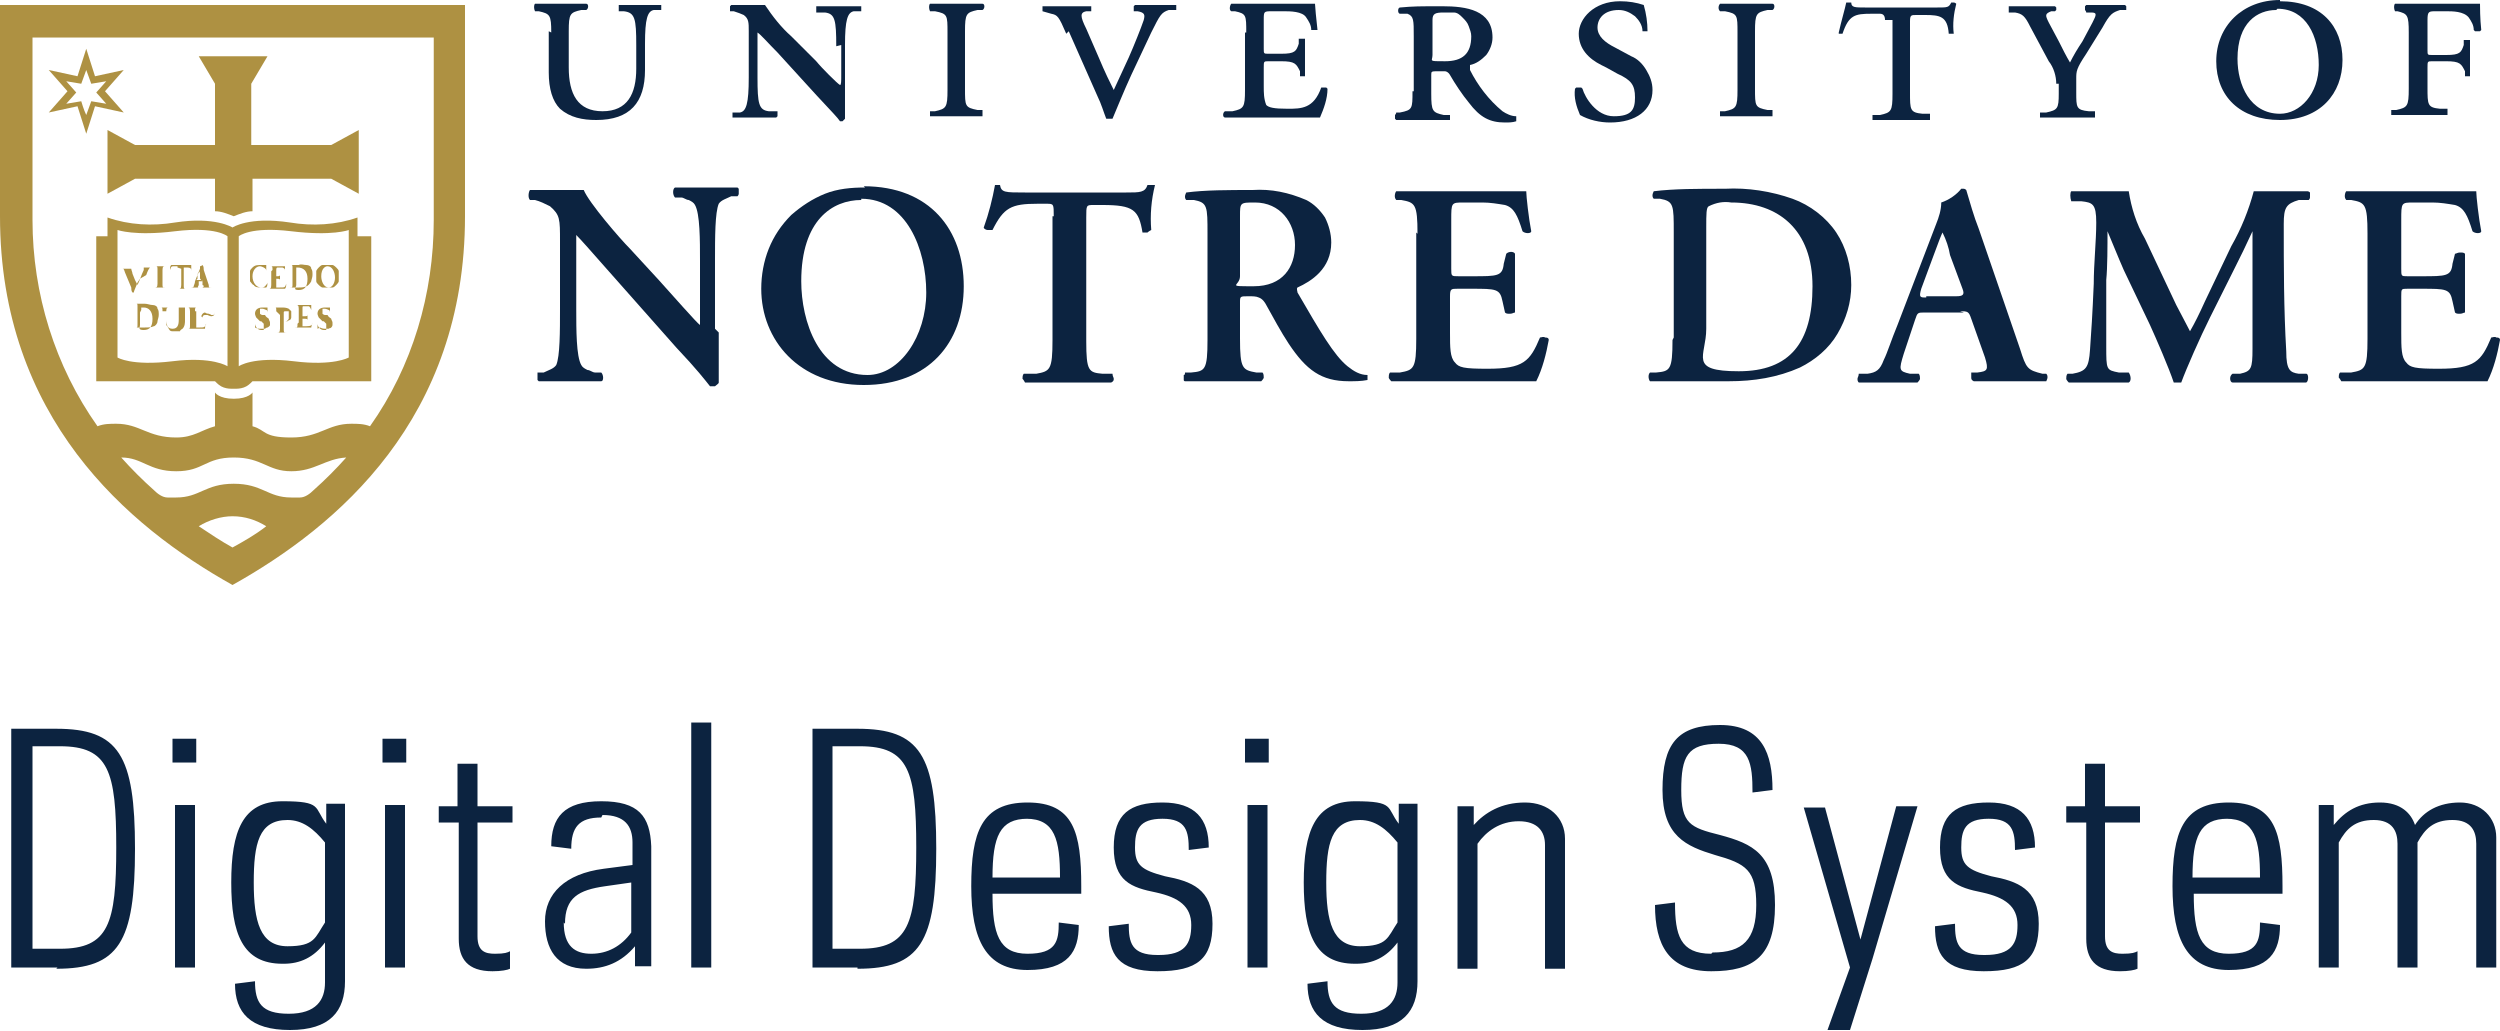 
<svg id="Layer_1" xmlns="http://www.w3.org/2000/svg" version="1.1" viewBox="0 0 200 82.5">
  <style>
    :root {
      color-scheme:light dark;
    }

    #shield path { fill:#ae9142; }
    #text path { fill:#0c2340; }
    #name path { fill:#0c2340; }

    @media (prefers-color-scheme:dark) {
      #text path { fill:#fff; }
      #name path { fill:#fff; }
    }
  </style>
  <g id="shield">
    <path d="M6.2,6.1l-2.3-.5,1.5,1.7-1.5,1.7,2.3-.5.7,2.2.7-2.2,2.3.5-1.5-1.7,1.5-1.7-2.3.5-.7-2.2-.7,2.2ZM6.9,5.6l.4,1.1,1.2-.2-.8.9.8.9-1.2-.2-.4,1.1c-.2-.4-.4-1.1-.4-1.1l-1.2.2.8-.9-.8-.9,1.2.2.4-1.1"/>
    <path d="M11.7,22c.1-.3.2-.5.3-.6,0,0,0,0,0,0,0,0,0,0,.1,0h0c0,0-.6,0-.6,0,0,0,0,0,0,0s0,0,0,0h0c0,0,0,0,0,.2-.2.4-.3.8-.5,1.2l-.2-.4-.2-.5c0-.1-.1-.3-.1-.4,0,0,0,0,0,0h0s0,0,0,0c0,0,0,0,0,0s0,0,0,0,0,0,0,0h-.7c0,0,0,0,0,0,.1,0,.1,0,.2.3l.5,1.2c0,.1,0,.3.1.4h.1c0-.1.2-.5.3-.8l.2-.3Z"/>
    <path d="M13,22.7c0,.3,0,.3.2.3h0s0,0,0,0,0,0,0,0h-.8s0,0,0,0,0,0,0,0h0c.1,0,.2,0,.2-.3v-1.1c0-.3,0-.3-.2-.3h0c0,0,.8,0,.8,0h0c0,0,0,0,0,0-.1,0-.2,0-.2.3v1.1Z"/>
    <path d="M14.2,21.4c0-.1,0-.1,0-.1h-.2c-.3,0-.3,0-.4.3,0,0,0,0,0,0s0,0,0,0c0-.2,0-.3.1-.4h0c0,0,0,0,.2,0h1.2c.1,0,.2,0,.2,0,0,0,0,0,0,0,0,.2,0,.3,0,.5,0,0,0,0,0,0s0,0,0,0c0-.2,0-.3-.4-.3h-.2q0,0,0,.1v1.3c0,.3,0,.3.2.3h.1s0,0,0,0,0,0,0,0h-.8s0,0,0,0c0,0,0,0,0,0s0,0,0,0c0,0,0,0,0,0h.1c.1,0,.2,0,.2-.3v-1.3Z"/>
    <path d="M16.1,22.4c0,0,.1,0,.1,0v.4c.2.1.1.1,0,.2h0s0,0,0,0,0,0,0,0h.7s0,0,0,0,0,0,0,0h0c-.2,0-.2,0-.2-.2l-.4-1.2c0-.1,0-.3-.1-.4,0,0,0,0,0,0s0,0,0,0c0,0-.1.1-.2.1,0,0,0,.1,0,.2l-.4,1c0,.2-.1.3-.1.4,0,0,0,.1-.2.1h0s0,0,0,0,0,0,0,0h.6c0,0,0,0,0,0-.1,0-.1,0,0-.2v-.3c.1,0,.1,0,.2,0h.4ZM15.8,22.3c0,0,0,0,0-.1v-.3c.1,0,.2-.2.2-.2,0,0,0,.2,0,.2v.4c.1,0,.1.1,0,.1h-.3Z"/>
    <path d="M11.3,24.8v-.2c0,0,.1,0,.2,0,.4,0,.7.3.7.9s-.2.9-.7.9-.3-.2-.3-.4v-1ZM11,25.9c0,.3,0,.3-.1.3h0c0,0,.5,0,.5,0h.2c.2,0,.5,0,.7-.1.1,0,.3-.2.3-.4,0-.1.1-.3.1-.5,0-.2,0-.4-.1-.5,0-.2-.2-.3-.4-.3-.2,0-.4-.1-.6-.1-.2,0-.5,0-.7,0,0,0,0,0,0,0s0,0,0,0h0c.1,0,.1,0,.1.3v1.1Z"/>
    <path d="M13,24.9c0-.3,0-.3-.2-.3h0s0,0,0,0c0,0,0,0,0,0s0,0,0,0c0,0,0,0,0,0h.7s0,0,0,0,0,0,0,0h0c-.1,0-.2,0-.2.3v.7c0,.4.1.7.5.7s.5-.3.5-.7v-.4c0-.2,0-.4,0-.6,0,0,0,0,0,0,0,0,0,0,0,0h0c0,0,.6,0,.6,0,0,0,0,0,0,0,0,0,0,0,0,0s0,0,0,0c0,0,0,0,0,0h0s-.1,0-.1,0c0,.2,0,.4,0,.6v.4c0,.2,0,.5-.2.7,0,0-.2.1-.2.2,0,0-.2,0-.3,0-.1,0-.2,0-.3,0-.1,0-.2,0-.3-.2,0,0-.1-.2-.2-.3,0-.1,0-.2,0-.3v-.8Z"/>
    <path d="M15.6,24.9c0-.3,0-.3.2-.3h0c0,0-.8,0-.8,0h0c0,0,0,0,0,0,.1,0,.2,0,.2.3v1.1c0,.3,0,.3-.2.3h0c0,0,1.4,0,1.4,0,0-.1,0-.3.1-.4,0,0,0,0,0,0,0,0,0,0,0,0s0,0,0,0c0,0,0,0,0,0-.1.3-.2.3-.5.3s-.3,0-.3,0c0,0,0-.2,0-.3v-1Z"/>
    <path d="M28.6,18.9v-1.5c-1.7.6-3.6.7-5.4.4-3.3-.5-4.6.4-4.6.4,0,0-1.4-.9-4.6-.4-1.8.3-3.7.2-5.4-.4v1.5h-.9v11.6h9.5c.2.2.4.4.7.5.3.1.5.1.8.1.3,0,.5,0,.8-.1.3-.1.5-.3.7-.5h9.5v-11.6h-.9ZM18.2,29.3s-1.2-.8-4.4-.4c-3.3.4-4.4-.3-4.4-.3v-10.2s1.4.5,4.6.1c3.3-.4,4.2.4,4.2.4v10.4ZM27.9,28.6s-1.2.7-4.4.3c-3.3-.4-4.4.4-4.4.4v-10.4s.9-.8,4.2-.4c3.3.4,4.6-.1,4.6-.1v10.2Z"/>
    <path d="M21.3,21.7s0,0,0,0c0,0,0,0,0,0s0,0,0,0c0,0,0,0,0,0,0-.1,0-.2-.2-.3,0,0-.2-.1-.3-.1-.3,0-.6.3-.6.8s.3.9.7.9c.1,0,.2,0,.3-.1,0,0,.2-.2.2-.3,0,0,0,0,0,0,0,0,0,0,0,0s0,0,0,0c0,0,0,0,0,0,0,.1,0,.3-.1.4h0c-.1,0-.3,0-.4,0-.2,0-.5,0-.6-.2-.1,0-.2-.2-.3-.3,0-.1,0-.3,0-.4,0-.1,0-.3,0-.4,0-.1.1-.2.2-.3.2-.2.4-.2.7-.2.1,0,.3,0,.4,0h0c0,0,0,.2,0,.4"/>
    <path d="M21.8,21.6c0-.3,0-.3-.2-.3h0c0,0,1.2,0,1.2,0,0,0,0,.3,0,.4,0,0,0,0,0,0,0,0,0,0,0,0s0,0,0,0c0,0,0,0,0,0,0-.2,0-.2-.2-.3,0,0-.2,0-.2,0h-.2q-.1,0-.1.2v.5q0,0,0,0h0c.2,0,.3,0,.3-.1h0c0-.1,0-.1,0-.1s0,.2,0,.3v.3c0,0,0,0,0,0h0c0-.2,0-.2-.3-.2h0q0,0,0,0v.4c0,.2,0,.3,0,.3s0,0,.3,0c.4,0,.4,0,.5-.3,0,0,0,0,0,0,0,0,0,0,0,0s0,0,0,0c0,0,0,0,0,0,0,.1,0,.3-.1.4h-1.4s0,0,0,0c0,0,0,0,0,0s0,0,0,0c0,0,0,0,0,0h.1c.1,0,.2,0,.2-.3v-1.1Z"/>
    <path d="M23.7,21.6v-.2s0,0,.1,0c.5,0,.8.3.8.9s-.2.9-.7.9-.2-.2-.2-.4v-1ZM23.4,22.7c0,.3,0,.3-.2.3h0c0,0,.7,0,.7,0,.2,0,.4,0,.6-.1.1,0,.3-.2.4-.4,0-.1.1-.3.1-.5,0-.2,0-.4-.1-.5,0-.2-.2-.3-.4-.3-.2,0-.4-.1-.6,0h-.6s0,0,0,0,0,0,0,0h0c.1,0,.1,0,.1.3v1.1Z"/>
    <path d="M26.2,21.3c.4,0,.6.5.6.9s-.2.8-.5.8c-.4,0-.6-.5-.6-.9,0-.6.3-.8.5-.8ZM26.2,21.2c-.1,0-.3,0-.4,0-.1,0-.2.1-.3.2,0,0-.2.2-.2.3,0,.1,0,.3,0,.4,0,.1,0,.3,0,.4,0,.1.1.2.2.3,0,0,.2.2.3.2.1,0,.2,0,.4,0,.1,0,.3,0,.4,0,.1,0,.2-.1.3-.2,0,0,.2-.2.2-.3,0-.1,0-.2,0-.4,0-.1,0-.3,0-.4,0-.1-.1-.2-.2-.3,0,0-.2-.2-.3-.2-.1,0-.2,0-.4,0Z"/>
    <path d="M20.4,26.3c0-.1,0-.3,0-.4,0,0,0,0,0,0,0,0,0,0,0,0s0,0,0,0c0,0,0,0,0,0,0,.2.2.5.5.5,0,0,0,0,.1,0,0,0,0,0,.1,0,0,0,0,0,0-.1,0,0,0,0,0-.1,0,0,0-.2,0-.3,0,0-.1-.1-.2-.2h-.1c-.1-.1-.2-.2-.3-.3,0,0-.1-.2-.1-.3,0-.3.2-.5.6-.5.1,0,.3,0,.4,0,0,.1,0,.3,0,.4,0,0,0,0,0,0,0,0,0,0,0,0s0,0,0,0c0,0,0,0,0,0,0,0,0-.2-.1-.2,0,0-.2-.1-.3-.1,0,0,0,0-.1,0,0,0,0,0-.1,0,0,0,0,0,0,.1,0,0,0,0,0,.1,0,0,0,.2,0,.2,0,0,.1.1.2.1h.2c.1.2.2.2.3.3,0,.1.1.2.1.3,0,0,0,.2,0,.2,0,0,0,.1-.2.2,0,0-.1,0-.2.1,0,0-.2,0-.3,0-.2,0-.3,0-.5-.1"/>
    <path d="M22.1,24.9c0-.3,0-.3-.1-.3h-.1c.2,0,.4,0,.6,0,.2,0,.4,0,.6.1,0,0,.1.1.2.2,0,0,0,.2,0,.3,0,0,0,.2,0,.2,0,0,0,.1-.1.2,0,0-.1,0-.2.1,0,0-.2,0-.2,0h0s0,0,0,0,0,0,0,0c.1,0,.2,0,.3-.2,0,0,0-.2,0-.3,0,0,0-.1,0-.2,0,0,0-.1,0-.1,0,0,0,0-.1,0,0,0-.1,0-.2,0q-.1,0-.1.1v1.3c0,.3,0,.3.2.3h.1c0,0-.8,0-.8,0h0c0,0,0,0,0,0,.1,0,.2,0,.2-.3v-1.1Z"/>
    <path d="M23.8,25.9c0,.3,0,.3-.2.3h-.1c0,0,1.4,0,1.4,0,0-.1.1-.3.1-.4,0,0,0,0,0,0s0,0,0,0c0,.2-.1.3-.5.3-.2,0-.3,0-.3,0,0,0,0-.2,0-.3v-.3c0,0,0,0,0,0h.1c.2,0,.3,0,.3.1h0c0,.1,0,.1,0,.1s0-.2,0-.3v-.3c0,0,0,0,0,0h0c0,.2,0,.2-.3.2h-.1c0,0,0,0,0,0v-.6c0-.2,0-.2.1-.2h.2c0,0,.1,0,.2,0,0,0,.1,0,.2.3h0c0-.1,0-.4,0-.4h-1.2c0,0,0,0,0,0,.1,0,.2,0,.2.3v1.1Z"/>
    <path d="M25.4,26.3c0-.1,0-.3,0-.4h0c0,.2.2.5.5.5,0,0,0,0,.1,0,0,0,0,0,.1,0,0,0,0,0,0-.1,0,0,0,0,0-.1,0,0,0-.2,0-.3,0,0-.1-.1-.2-.2h-.1c-.1-.1-.2-.2-.3-.3,0,0-.1-.2-.1-.3,0-.3.2-.5.6-.5.1,0,.3,0,.4,0,0,.1,0,.3,0,.4h0c0,0,0-.2-.1-.2,0,0-.2-.1-.3-.1,0,0,0,0-.1,0,0,0,0,0-.1,0,0,0,0,0,0,.1,0,0,0,0,0,.1,0,0,0,.2,0,.2,0,0,.1.1.2.1h.2c.1.2.2.2.3.3,0,.1.1.2.1.3,0,0,0,.2,0,.2,0,0,0,.1-.1.2s-.1,0-.2.1c0,0-.2,0-.2,0-.2,0-.3,0-.5-.1"/>
    <path d="M18.6.4H0v16.9c0,16.1,10.2,24.8,18.6,29.5,8.4-4.7,18.6-13.3,18.6-29.5V.4h-18.6ZM18.6,43.8c-.9-.5-1.8-1.1-2.7-1.7.8-.5,1.8-.8,2.7-.8,1,0,1.9.3,2.7.8-.9.7-1.8,1.2-2.7,1.7ZM25.1,39.2c-.3.3-.7.6-1.1.6-.2,0-.5,0-.7,0-1.9,0-2.3-1.1-4.6-1.1s-2.7,1.1-4.6,1.1c-.2,0-.5,0-.7,0-.4,0-.8-.3-1.1-.6-.9-.8-1.8-1.7-2.6-2.6,1.7,0,2.2,1.1,4.4,1.1s2.3-1.1,4.6-1.1,2.7,1.1,4.6,1.1,2.7-1,4.4-1.1c-.8.9-1.7,1.8-2.6,2.6M34.7,17.6c0,5.9-1.7,11.7-5.1,16.5-.5-.2-1-.2-1.5-.2-1.9,0-2.5,1.1-4.8,1.1s-2-.6-3.1-.9v-2.7s-.3.5-1.5.5-1.5-.5-1.5-.5v2.7c-1.1.3-1.7.9-3.1.9-2.3,0-2.9-1.1-4.8-1.1-.5,0-1,0-1.5.2-3.4-4.8-5.2-10.6-5.2-16.5V3h32.1v14.6Z"/>
    <path d="M20.1,14.3h6.4l2.2,1.2v-5.1l-2.2,1.2h-6.4v-4.9l1.3-2.2h-5.5l1.3,2.2v4.9h-6.4l-2.2-1.2v5.1l2.2-1.2h6.4v2.6c.5,0,1,.2,1.5.4.5-.2,1-.4,1.5-.4v-2.6h0Z"/>
    <path d="M16.2,25.4h0c0,0,0-.2.2-.2,0,0,.1,0,.2,0,.2.1.3.1.3.1s.3,0,.3-.3h0c0,.1,0,.2-.2.2s0,0-.3-.1c0,0-.2,0-.3-.1,0,0-.2,0-.3.3"/>
  </g>
  <g id="text">
    <path d="M57.5,26.6c0,.7,0,3.5,0,4,0,.1-.2.2-.3.3-.1,0-.3,0-.4,0-.4-.5-1-1.3-2.7-3.1l-5.4-6.1c-1.5-1.7-2.2-2.5-2.6-2.9,0,0,0,.3,0,1.5v4.4c0,1.7,0,3.8.4,4.5.1.2.3.3.5.4.2,0,.4.2.6.2h.5c.2.2.2.7,0,.7-.9,0-1.7,0-2.6,0s-1.6,0-2.4,0c0,0,0,0-.1-.1,0,0,0-.1,0-.2,0,0,0-.1,0-.2,0,0,0-.1,0-.2h.5c.4-.2.8-.3,1-.6.3-.7.3-2.7.3-4.5v-5.4c0-1.8,0-2.1-.8-2.8-.4-.2-.8-.4-1.2-.5h-.4c-.2-.2-.1-.7,0-.8.9,0,2.1,0,2.7,0s1,0,1.6,0c.4,1,2.9,3.9,3.7,4.7l2.3,2.5c1,1.1,3.1,3.5,3.3,3.6,0,0,0-.2,0-.6v-4.5c0-1.7,0-3.8-.4-4.5-.1-.2-.3-.3-.5-.4-.2,0-.4-.2-.6-.2h-.5c-.2-.2-.2-.7,0-.8.9,0,1.7,0,2.6,0s1.6,0,2.4,0c0,0,0,0,.1.1,0,0,0,.1,0,.2,0,0,0,.1,0,.2,0,0,0,.1-.1.2h-.5c-.4.2-.8.3-1,.6-.3.7-.3,2.7-.3,4.5v5.5Z"/>
    <path d="M68.9,15.9c3.6,0,5.2,4,5.2,7.5s-2.1,6.6-4.7,6.6c-3.9,0-5.3-4.3-5.3-7.5,0-4.9,2.5-6.5,4.8-6.5M69.2,15c-1.1,0-2.2.1-3.2.5-1,.4-1.9,1-2.7,1.7-.8.8-1.4,1.7-1.8,2.7-.4,1-.6,2.1-.6,3.2,0,4.1,3,7.7,8.2,7.7s8-3.4,8-7.9-2.7-8-8-8"/>
    <path d="M84.3,17.3c0-1,0-1-.6-1h-.7c-2.1,0-2.7.3-3.6,2.1-.1,0-.3,0-.4,0-.1,0-.3-.1-.3-.2.4-1.1.7-2.3.9-3.4,0,0,0,0,.1,0,0,0,0,0,.1,0,0,0,0,0,.1,0,0,0,0,0,.1,0,.1.6.4.6,2,.6h8.1c1.1,0,1.5,0,1.7-.6,0,0,.2,0,.3,0,0,0,.1,0,.2,0,0,0,0,0,.1,0-.3,1.2-.4,2.4-.3,3.6,0,0-.2.1-.3.2-.1,0-.3,0-.4,0-.3-1.8-.7-2.2-3.2-2.2h-.7c-.6,0-.6,0-.6,1v9.9c0,2.4.2,2.5,1.3,2.6h.8c0,.2.1.3.1.4,0,.1,0,.2-.2.3-1.3,0-2.4,0-3.4,0s-2.1,0-3.5,0c0,0-.1-.2-.2-.3,0-.1,0-.3.1-.4h1c1.1-.2,1.3-.3,1.3-2.7v-9.9Z"/>
    <path d="M99.2,17.3c0-1.1,0-1.1,1.2-1.1,2,0,3.2,1.6,3.2,3.4s-1,3.3-3.3,3.3-1.1,0-1.1-.8v-4.8ZM96.6,27.2c0,2.4-.2,2.5-1.3,2.6h-.5c0,.1,0,.2-.1.2,0,0,0,.1,0,.2,0,0,0,.1,0,.2,0,0,0,.1.1.1,1.1,0,2.1,0,3.1,0s2.1,0,3,0c0,0,.2-.2.2-.3,0-.1,0-.3-.1-.4h-.5c-1.1-.2-1.3-.3-1.3-2.7v-2.9c0-.5,0-.5.7-.5.3,0,.6,0,.8.1.3.1.5.4.6.6.5.9,1.2,2.2,1.8,3.1,1.4,2.1,2.6,3,4.8,3,.5,0,1,0,1.5-.1,0,0,0-.2,0-.2,0,0,0-.2,0-.2-.6,0-1.1-.3-1.6-.7-1.1-.9-2.2-2.8-4-5.9,0-.1-.1-.3,0-.4,1.1-.5,2.7-1.5,2.7-3.6,0-.7-.2-1.4-.5-2-.4-.6-.9-1.1-1.5-1.4-1.4-.6-2.8-.9-4.3-.8-1.9,0-3.8,0-5.3.2,0,0-.1.2-.1.3s0,.2.1.3h.6c1.1.2,1.1.5,1.1,2.7v8.4Z"/>
    <path d="M113.4,18.7c0-2.4-.2-2.5-1.3-2.7h-.4c-.2-.2-.1-.6,0-.7.4,0,.9,0,1.4,0h5.9c1.5,0,2.8,0,3.1,0,0,.4.2,2.2.4,3.2,0,.2-.5.2-.7,0-.4-1.3-.7-1.9-1.4-2.1-.6-.1-1.2-.2-1.8-.2h-1.5c-1,0-1,0-1,1.4v3.9c0,.6,0,.6.6.6h1.1c2,0,2.4,0,2.5-1l.2-.8c.2-.2.6-.2.7,0,0,.6,0,1.4,0,2.3s0,1.7,0,2.4c-.1,0-.2.1-.4.1s-.3,0-.4-.1l-.2-.9c-.2-1-.5-1-2.5-1h-1.1c-.5,0-.6,0-.6.6v2.9c0,1.2,0,2,.4,2.4.3.4.7.5,2.6.5,2.9,0,3.4-.6,4.2-2.5.1,0,.3-.1.4,0,.1,0,.3,0,.3.2-.2,1.1-.5,2.3-1,3.3-.5,0-1.2,0-2.2,0h-6c-1,0-2.4,0-3.4,0,0,0-.2-.2-.2-.3,0-.1,0-.3.1-.4h.8c1.1-.2,1.3-.3,1.3-2.7v-8.5Z"/>
    <path d="M136.5,18.2c0-1.1,0-1.6.2-1.7.6-.3,1.2-.4,1.8-.3,3.8,0,6.5,2.2,6.5,6.7s-1.8,6.8-5.9,6.8-2.6-1.2-2.6-3.4v-8ZM133.8,27.2c0,2.4-.2,2.5-1.3,2.6h-.5c-.2.2-.1.6,0,.7,1,0,2.1,0,2.9,0s.9,0,1.5,0,1.2,0,1.9,0c2,0,3.9-.3,5.7-1.1,1.2-.6,2.3-1.5,3-2.7.7-1.2,1.1-2.5,1.1-3.9,0-1.5-.4-3-1.2-4.2-.8-1.2-2.1-2.2-3.5-2.7-1.7-.6-3.6-.9-5.4-.8-2.2,0-4.1,0-5.7.2,0,0-.1.2-.1.3s0,.2.1.3h.5c1.1.2,1.1.5,1.1,2.7v8.4Z"/>
    <path d="M154.1,23.8c-.5,0-.6,0-.4-.7l1-2.7c.4-1.1.6-1.6.7-1.8h0c.3.6.5,1.2.6,1.8l1,2.7c.2.5,0,.6-.5.6h-2.4ZM156.8,24.9c.6,0,.7,0,.9.6l1.1,3.1c.3,1,.2,1.1-.6,1.2h-.5c0,.2,0,.3,0,.4,0,.1,0,.2.2.3.8,0,1.8,0,2.8,0s2.1,0,3,0c0,0,.1-.2.1-.3s0-.2-.1-.3h-.3c-1.2-.3-1.3-.4-1.8-2l-3.3-9.6c-.4-1-.7-2.1-1-3.1,0,0-.1-.1-.2-.1,0,0-.1,0-.2,0-.4.5-1,.9-1.6,1.1,0,.6-.2,1.2-.4,1.7l-3.1,8.1c-.5,1.2-.8,2.2-1.1,2.8-.3.8-.6,1-1.3,1.1h-.7c0,.2-.1.3-.1.4s0,.2.1.3c.8,0,1.5,0,2.3,0s1.7,0,2.4,0c0,0,.2-.2.2-.3s0-.3-.1-.4h-.7c-.9-.2-.9-.3-.5-1.6l.9-2.7c.2-.6.2-.6.8-.6h3.1Z"/>
    <path d="M184.5,29.9c.2,0,.2.6,0,.7-1,0-1.9,0-2.8,0s-2.1,0-3.1,0c-.2,0-.3-.5,0-.7h.6c.9-.2,1-.4,1-2v-9.4h0c-.6,1.3-.9,1.9-1.4,2.9l-2,4c-.8,1.6-1.9,4.1-2.3,5.2,0,0-.2,0-.3,0s-.2,0-.3,0c-.4-1.2-1.4-3.5-1.9-4.6l-2.1-4.4c-.4-.9-1-2.4-1.3-3.1h0c0,1.1,0,2.9-.1,3.9,0,1.4,0,3.4,0,5.3s0,1.9,1,2.1h.8c.2.3.2.7,0,.8-.9,0-1.6,0-2.4,0s-1.6,0-2.4,0c0,0-.2-.2-.2-.3,0-.1,0-.3.1-.4h.4c1.1-.2,1.3-.5,1.4-1.9.1-1.4.2-2.9.3-5.3,0-1.6.2-3.4.2-4.9s-.3-1.6-1.2-1.7h-.8c-.1-.3-.1-.7,0-.8.7,0,1.3,0,2.2,0s1.6,0,2.4,0c.2,1.3.6,2.6,1.3,3.8l2.5,5.3c.2.4.8,1.5,1.1,2.1.4-.7.7-1.3,1.2-2.4l2.1-4.4c.8-1.4,1.4-2.9,1.8-4.4.6,0,1.4,0,1.9,0,1,0,1.8,0,2.4,0,0,0,.1,0,.2.1,0,0,0,.1,0,.2,0,0,0,.1,0,.2,0,0,0,.1-.1.2h-.8c-1,.3-1.2.6-1.2,1.9,0,3.4,0,6.8.2,10.2,0,1.5.3,1.7,1,1.8h.7Z"/>
    <path d="M189.4,18.7c0-2.4-.2-2.5-1.3-2.7h-.4c-.2-.2-.1-.6,0-.7.4,0,.9,0,1.4,0h5.9c1.5,0,2.8,0,3.1,0,0,.4.2,2.2.4,3.2,0,.2-.5.2-.7,0-.4-1.3-.7-1.9-1.4-2.1-.6-.1-1.2-.2-1.8-.2h-1.5c-1,0-1,0-1,1.4v3.9c0,.6,0,.6.5.6h1.1c2,0,2.4,0,2.5-1l.2-.8c.1,0,.2-.1.4-.1s.3,0,.4.1c0,.6,0,1.4,0,2.3s0,1.7,0,2.4c-.1,0-.2.1-.4.1s-.3,0-.4-.1l-.2-.9c-.2-1-.5-1-2.5-1h-1.1c-.5,0-.5,0-.5.6v2.9c0,1.2,0,2,.4,2.4.3.4.7.5,2.6.5,2.9,0,3.4-.6,4.2-2.5.1,0,.3-.1.4,0,.1,0,.3,0,.3.2-.2,1.1-.5,2.3-1,3.3-.5,0-1.2,0-2.2,0h-6.1c-1,0-2.4,0-3.4,0,0,0-.1-.2-.2-.3,0-.1,0-.3.1-.4h.9c1.1-.2,1.3-.3,1.3-2.7v-8.5Z"/>
    <path d="M44.1,2.6c0-1.4-.1-1.5-1-1.7h-.3c-.1-.2-.1-.5,0-.6.7,0,1.4,0,2,0s1.3,0,2.1,0c.2,0,.2.4,0,.5h-.4c-.9.2-1,.3-1,1.7v2.9c0,2.1.7,3.5,2.7,3.5s2.7-1.4,2.7-3.4v-1.9c0-2.1-.1-2.6-1-2.7h-.4c0,0,0-.1,0-.2,0,0,0,0,0-.1,0,0,0,0,0-.1,0,0,0,0,0-.1.7,0,1.1,0,1.7,0s1.1,0,1.7,0c0,0,0,0,0,.1,0,0,0,0,0,.1s0,0,0,.1c0,0,0,0,0,.1h-.6c-.5.1-.7.7-.7,2.7v2.1c0,2.6-1.2,4-3.9,4-1.1,0-2.1-.2-2.9-.9-.6-.6-.9-1.6-.9-2.9v-3.3Z"/>
    <path d="M66.9,3.7c0-2.1-.1-2.6-.9-2.7h-.7c0,0,0-.1,0-.2,0,0,0,0,0-.1,0,0,0,0,0-.1,0,0,0,0,0-.1.8,0,1.2,0,1.9,0s1.1,0,1.7,0c0,0,0,0,0,.1,0,0,0,0,0,.1s0,0,0,.1c0,0,0,0,0,.1h-.6c-.5.1-.7.7-.7,2.7v3.5c0,.4,0,2.1,0,2.4,0,0-.1.1-.2.2,0,0-.2,0-.2,0-.2-.3-.6-.7-1.9-2.1l-3.1-3.4c-.8-.8-1.3-1.4-1.6-1.6,0,0,0,.2,0,.9v2.7c0,2.1.1,2.6.9,2.7h.7c0,0,0,.1,0,.2,0,0,0,0,0,.1,0,0,0,0,0,.1,0,0,0,0-.1.1-.8,0-1.2,0-1.8,0s-1,0-1.7,0c0,0,0,0,0-.1,0,0,0,0,0-.1s0,0,0-.1c0,0,0,0,0-.1h.6c.5-.1.7-.7.7-2.8v-3.7c0-.7,0-1-.4-1.3-.2-.1-.5-.2-.8-.3h-.3c0,0,0-.1,0-.2,0,0,0,0,0-.1,0,0,0,0,0-.1,0,0,0,0,.1-.1.8,0,1.4,0,1.8,0,.3,0,.6,0,.9,0,.6.9,1.3,1.8,2.1,2.5l2,2c.4.5,1.7,1.8,1.9,1.9.1,0,.1-.3.1-.8v-2.4Z"/>
    <path d="M75.8,2.6c0-1.4,0-1.5-1-1.7h-.4c-.1-.2-.1-.5,0-.6.8,0,1.4,0,2.1,0s1.3,0,2.1,0c.2,0,.2.4,0,.5h-.4c-.9.2-1,.3-1,1.7v4.6c0,1.4,0,1.5,1,1.7h.4c0,0,0,.1,0,.2,0,0,0,0,0,.1,0,0,0,0,0,.1,0,0,0,0,0,.1-.8,0-1.5,0-2.1,0s-1.3,0-2.1,0c0,0,0,0,0-.1,0,0,0,0,0-.1,0,0,0,0,0-.1,0,0,0,0,0-.1h.4c.9-.2,1-.3,1-1.7V2.6Z"/>
    <path d="M85.3,2.7c-.6-1.4-.7-1.5-1.2-1.6l-.7-.2s0,0,0-.1c0,0,0,0,0-.1s0,0,0-.1c0,0,0,0,0-.1.5,0,1.2,0,1.9,0s1.4,0,2,0c0,0,0,0,0,.1,0,0,0,0,0,.1s0,.1,0,.1c0,0,0,0,0,.1h-.4c-.5.1-.5.4,0,1.4l1,2.3c.5,1.2.9,2,1.2,2.6.4-.9.8-1.7,1.2-2.6.4-.9,1-2.4,1.2-3,.1-.4.1-.6-.5-.7h-.3c0-.1,0-.1,0-.2,0,0,0,0,0-.1,0,0,0-.1,0-.1,0,0,0,0,.1-.1.6,0,1.1,0,1.7,0,.5,0,1,0,1.5,0,0,0,0,0,.1,0,0,0,0,0,0,.1,0,0,0,.1,0,.2,0,0,0,0,0,.1h-.6c-.6.2-.7.4-1.4,1.8l-1.6,3.4c-.6,1.3-1.2,2.8-1.5,3.5,0,0-.2,0-.3,0,0,0-.2,0-.2,0-.2-.5-.4-1.2-.7-1.8l-2.3-5.2Z"/>
    <path d="M99.7,2.6c0-1.4,0-1.5-.9-1.7h-.3c-.2-.1-.1-.5,0-.6.3,0,.6,0,.9,0h3.9c.9,0,1.7,0,1.9,0,0,.2.1,1.2.2,2.1,0,0,0,0-.1,0,0,0,0,0-.1,0,0,0-.1,0-.2,0,0,0,0,0-.1,0,0-.4-.2-.7-.4-1-.3-.5-1.3-.5-1.8-.5h-.9c-.7,0-.7,0-.7.7v2.3c0,.4,0,.4.4.4h1c1.1,0,1.2-.2,1.4-.8v-.4c.1,0,.2,0,.2,0,0,0,0,0,.1,0s0,0,.1,0c0,0,0,0,.1,0,0,.6,0,1,0,1.5s0,.9,0,1.5c0,0,0,0-.1,0,0,0,0,0-.1,0,0,0,0,0-.1,0,0,0,0,0-.1,0v-.4c-.3-.6-.4-.8-1.5-.8h-1c-.4,0-.4,0-.4.5v1.5c0,.5,0,1,.2,1.5.2.2.6.3,1.7.3s2.1,0,2.7-1.7c0,0,0,0,.1,0,0,0,.1,0,.2,0,0,0,0,0,.1,0,0,0,0,0,.1.1,0,.8-.3,1.6-.6,2.3-.6,0-1.2,0-1.8,0h-3.5c-.7,0-1.3,0-2.3,0-.2,0-.2-.4,0-.5h.6c.9-.2,1-.3,1-1.7V2.6Z"/>
    <path d="M114.6,1.6c0-.5.2-.6.9-.6.3,0,.6,0,.8,0,.3,0,.5.2.7.4s.4.4.5.7c.1.3.2.5.2.8,0,1.4-.7,2-2.1,2s-1,0-1-.5V1.6ZM113,7.3c0,1.4,0,1.5-1,1.7h-.3c0,0,0,.1-.1.2,0,0,0,.1,0,.2,0,0,0,.1,0,.1,0,0,0,0,.1.1.7,0,1.4,0,2.1,0s1.3,0,2.2,0c0,0,0,0,0-.1,0,0,0,0,0-.1,0,0,0,0,0-.1,0,0,0,0,0-.1h-.5c-.9-.2-1-.3-1-1.7v-1.5c0-.3,0-.3.6-.3.2,0,.3,0,.5,0,.1,0,.3.1.4.3.4.7,1,1.6,1.5,2.2.9,1.2,1.7,1.6,2.9,1.6.3,0,.6,0,.9-.1,0,0,0-.1,0-.2s0-.1,0-.2c-.4,0-.8-.2-1.1-.4-1.1-.9-2-2.1-2.6-3.3,0,0,0,0,0-.2s0-.1,0-.2c.5-.1.9-.4,1.3-.8.3-.4.5-.9.5-1.4,0-2.2-2.1-2.5-4-2.5s-2.3,0-3.4.1c-.2,0-.2.5,0,.5h.6c.5.2.5.5.5,1.8v4.4Z"/>
    <path d="M128.1,5.2c-1-.5-1.8-1.3-1.8-2.5s1.2-2.6,3.3-2.6c.7,0,1.3.1,1.9.3.2.7.3,1.4.3,2.1,0,0,0,0-.1,0,0,0,0,0-.1,0,0,0-.1,0-.1,0,0,0,0,0-.1,0,0-.5-.3-.9-.6-1.2-.4-.3-.8-.5-1.3-.5-1.2,0-1.7.7-1.7,1.4s.6,1.2,1.4,1.6l1.3.7c.5.2.9.6,1.2,1.1.3.5.5,1,.5,1.6,0,1.6-1.3,2.6-3.4,2.6-.8,0-1.7-.2-2.4-.6-.3-.7-.5-1.4-.4-2.1,0,0,0,0,.1-.1,0,0,0,0,.2,0,0,0,.1,0,.2,0,0,0,0,0,.1.1.2.7,1.1,2.2,2.5,2.2s1.7-.5,1.7-1.5-.3-1.4-1.4-1.9l-.9-.5Z"/>
    <path d="M139,2.6c0-1.4,0-1.5-1-1.7h-.4c-.2-.2-.1-.5,0-.6.8,0,1.5,0,2.1,0s1.3,0,2.1,0c.2,0,.2.4,0,.5h-.4c-.9.2-1,.3-1,1.7v4.6c0,1.4,0,1.5,1,1.7h.4c0,0,0,.1,0,.2,0,0,0,0,0,.1s0,0,0,.1c0,0,0,0,0,.1-.8,0-1.5,0-2.1,0s-1.3,0-2.1,0c0,0,0,0,0-.1,0,0,0,0,0-.1s0,0,0-.1c0,0,0,0,0-.1h.4c.9-.2,1-.3,1-1.7V2.6Z"/>
    <path d="M150.8,1.6q0-.5-.4-.5h-.7c-1.3,0-1.8.1-2.3,1.6,0,0,0,0-.1,0,0,0,0,0-.1,0,0,0,0,0-.1,0,0,0,0,0,0-.1.2-.9.5-1.9.6-2.4,0,0,.1,0,.2,0s.1,0,.2,0c0,.4.3.4,1.1.4h5.8c.8,0,.9,0,1.1-.4,0,0,.1,0,.2,0,0,0,.1,0,.2.1-.2.8-.3,1.6-.2,2.4,0,0,0,0-.1,0,0,0,0,0-.1,0s0,0-.1,0c0,0,0,0-.1,0-.1-1.4-.7-1.5-1.9-1.5h-.7c-.4,0-.5,0-.5.5v5.7c0,1.4,0,1.6,1,1.7h.6c0,0,0,.1,0,.2,0,0,0,0,0,.1,0,0,0,0,0,.1,0,0,0,0,0,.1-.9,0-1.6,0-2.3,0s-1.4,0-2.3,0c0,0,0,0,0-.1,0,0,0,0,0-.1,0,0,0,0,0-.1,0,0,0,0,0-.1h.6c.9-.2,1-.3,1-1.7V1.6Z"/>
    <path d="M164.5,6.7c0-.6-.2-1.3-.6-1.8l-1.5-2.8c-.4-.8-.6-1-1.2-1.1h-.5c0-.1,0-.2,0-.2,0,0,0,0,0-.1,0,0,0,0,0-.1,0,0,0,0,0-.1.7,0,1.2,0,1.9,0s1.1,0,1.8,0c0,0,0,0,.1.1,0,0,0,0,0,.1s0,.1,0,.1c0,0,0,0-.1.1h-.3c-.5.2-.5.3-.2.9l.8,1.5c.3.6.6,1.2.9,1.7.3-.6.6-1.1,1-1.7l.8-1.5c.3-.6.4-.8-.1-.8h-.4c0,0,0-.1-.1-.2,0,0,0-.1,0-.2,0,0,0-.1,0-.1,0,0,0,0,.1-.1.6,0,1.1,0,1.6,0s.9,0,1.5,0c0,0,0,0,.1.1,0,0,0,0,0,.1,0,0,0,.1,0,.1,0,0,0,0,0,.1h-.5c-.6.2-.8.3-1.4,1.4l-1.3,2.1c-.8,1.2-.8,1.4-.8,2v1.1c0,1.2,0,1.4,1,1.5h.5c0,0,0,.1,0,.2,0,0,0,0,0,.1,0,0,0,0,0,.1s0,0,0,.1c-.9,0-1.6,0-2.2,0s-1.3,0-2.2,0c0,0,0,0,0-.1,0,0,0,0,0-.1,0,0,0,0,0-.1,0,0,0,0,0-.1h.5c.9-.2,1-.3,1-1.5v-.8Z"/>
    <path d="M182.2.7c2.3,0,3.3,2.2,3.3,4.5s-1.5,3.9-3.1,3.9c-2.4,0-3.4-2.3-3.4-4.4,0-2.9,1.6-3.9,3.1-3.9ZM182.4,0c-3,0-5.1,2.1-5.1,4.9s1.9,4.7,5.1,4.7,5-2.1,5-4.8-1.7-4.7-5-4.7"/>
    <path d="M192.7,2.6c0-1.4-.1-1.5-.9-1.7h-.2c-.1-.2-.1-.5,0-.6.3,0,.6,0,.9,0h3.9c.9,0,1.7,0,2,0,0,.2,0,1.2.1,2.1,0,0,0,0-.1.1,0,0-.1,0-.2,0s-.1,0-.2,0c0,0,0,0-.1-.1,0-.4-.2-.7-.4-1-.4-.5-1.3-.5-1.8-.5h-.8c-.6,0-.7,0-.7.7v2.4c0,.4,0,.4.4.4h1.1c1.1,0,1.2-.2,1.4-.8v-.4c.1,0,.2,0,.2,0,0,0,0,0,.1,0,0,0,0,0,.1,0,0,0,0,0,.1,0v2.9s0,0-.1,0c0,0,0,0-.1,0,0,0,0,0-.1,0,0,0,0,0-.1,0v-.4c-.3-.6-.4-.8-1.5-.8h-1.1c-.4,0-.4,0-.4.5v1.6c0,1.4,0,1.6,1,1.7h.6c0,.1,0,.1,0,.2,0,0,0,0,0,.1,0,0,0,0,0,.1,0,0,0,0,0,.1-1,0-1.7,0-2.4,0s-1.3,0-2.1,0c0,0,0,0,0-.1,0,0,0,0,0-.1,0,0,0,0,0-.1,0,0,0,0,0-.1h.4c.9-.2,1-.3,1-1.7V2.6Z"/>
  </g>
  <g id="name">
    <path d="M4.6,77.4H.9v-19.1h3.6c5,0,6.3,2.1,6.3,9.6s-1.3,9.6-6.3,9.6ZM2.6,75.9h2.2c3.9,0,4.5-2,4.5-8.1s-.6-8.1-4.5-8.1h-2.2v16.2ZM14,77.4v-13h1.6v13h-1.6ZM15.7,59.1v1.9h-1.9v-1.9h1.9ZM22.6,77.1c-3.2,0-4.1-2.4-4.1-6.5s.9-6.5,4.1-6.5,2.5.5,3.5,1.8v-1.6h1.5v2.8c0,0,0,11.4,0,11.4,0,2.4-1.2,3.9-4.4,3.9s-4.4-1.4-4.4-3.7l1.6-.2c0,1.7.5,2.6,2.7,2.6s2.9-1.1,2.9-2.5v-3.2c-.9,1.2-2,1.7-3.3,1.7ZM26,73.8v-6.4c-.9-1.1-1.8-1.8-3-1.8-2.3,0-2.7,1.9-2.7,5s.5,5.1,2.7,5.1,2.2-.7,3-1.9ZM30.8,77.4v-13h1.6v13h-1.6ZM32.5,59.1v1.9h-1.9v-1.9h1.9ZM35.1,65.8v-1.3h1.5v-3.4h1.6c0-.1,0,3.4,0,3.4h2.8v1.3h-2.8v9.1c0,1.2.6,1.4,1.4,1.4s1-.1,1.2-.2v1.4c-.2.1-.7.2-1.4.2-2,0-2.7-1-2.7-2.6v-9.3h-1.5ZM48.1,65.4c-1.8,0-2.4.8-2.4,2.5l-1.6-.2c0-2.3,1-3.6,4-3.6s3.9,1.2,4,3.6v9.6c0,0-1.3,0-1.3,0v-1.6c-1.1,1.3-2.4,1.8-3.9,1.8-2.4,0-3.3-1.6-3.3-3.8s1.6-3.8,4.7-4.2l2.3-.3v-1.8c0-1.3-.6-2.2-2.4-2.2ZM45.1,73.8c0,1.9.9,2.5,2.2,2.5s2.4-.6,3.2-1.7v-4l-2.1.3c-2.1.3-3.2.9-3.2,3ZM55.3,77.4v-19.6h1.6v19.6h-1.6ZM68.6,77.4h-3.6v-19.1h3.6c5,0,6.3,2.1,6.3,9.6s-1.3,9.6-6.3,9.6ZM66.6,75.9h2.2c3.9,0,4.5-2,4.5-8.1s-.6-8.1-4.5-8.1h-2.2v16.2ZM79.4,71.5c0,3.2.5,4.8,2.8,4.8s2.5-1,2.5-2.5l1.6.2c0,2.1-.8,3.6-4.1,3.6s-4.5-2.4-4.5-6.7.8-6.7,4.5-6.7,4.3,2.4,4.3,6.7v.6h-7.1ZM82.2,65.5c-2.2,0-2.8,1.4-2.8,4.7h5.4c0-3-.4-4.7-2.7-4.7ZM92.7,76.4c2.1,0,2.6-.9,2.6-2.4s-1-2.2-2.8-2.6c-2-.4-3.4-.9-3.4-3.6s1.3-3.6,3.9-3.6,3.7,1.3,3.7,3.6l-1.6.2c0-1.5-.2-2.5-2.1-2.5s-2.2.9-2.2,2.3.5,1.8,2.4,2.3c2.1.4,3.8,1,3.8,3.8s-1.2,3.8-4.4,3.8-3.9-1.4-3.9-3.6l1.6-.2c0,1.5.2,2.5,2.3,2.5ZM99.8,77.4v-13h1.6v13h-1.6ZM101.5,59.1v1.9h-1.9v-1.9h1.9ZM108.4,77.1c-3.2,0-4.1-2.4-4.1-6.5s.9-6.5,4.1-6.5,2.5.5,3.5,1.8v-1.6h1.5v2.8c0,0,0,11.4,0,11.4,0,2.4-1.2,3.9-4.4,3.9s-4.4-1.4-4.4-3.7l1.6-.2c0,1.7.5,2.6,2.7,2.6s2.9-1.1,2.9-2.5v-3.2c-.9,1.2-2,1.7-3.3,1.7ZM111.8,73.8v-6.4c-.9-1.1-1.8-1.8-3-1.8-2.3,0-2.7,1.9-2.7,5s.5,5.1,2.7,5.1,2.2-.7,3-1.9ZM117.9,64.4v1.6c.9-1,2.2-1.8,4.1-1.8s3.2,1.2,3.2,2.9v10.4h-1.6v-9.9c0-1.1-.6-1.9-2.1-1.9s-2.6.8-3.3,1.8v10h-1.6v-13c0,0,1.3,0,1.3,0ZM137,76.2c2.4,0,3.5-1,3.5-3.8s-.8-3.3-3.3-4c-2.3-.7-4.2-1.5-4.2-5.2s1.2-5.2,4.6-5.2,4.2,2.3,4.2,5.2l-1.6.2c0-2.3-.2-3.9-2.7-3.9s-3,1-3,3.7.7,3,3.1,3.6c2.6.7,4.4,1.5,4.4,5.6s-1.7,5.3-5.1,5.3-4.5-2.1-4.5-5.3l1.6-.2c0,2.6.4,4.1,2.9,4.1ZM148.8,75.3l2.9-10.8h1.7l-3.6,12.2-1.8,5.7h-1.8l1.8-5-3.7-12.8h1.7l2.9,10.8ZM158.8,76.4c2.1,0,2.6-.9,2.6-2.4s-1-2.2-2.8-2.6c-2-.4-3.4-.9-3.4-3.6s1.3-3.6,3.9-3.6,3.7,1.3,3.7,3.6l-1.6.2c0-1.5-.2-2.5-2.1-2.5s-2.2.9-2.2,2.3.5,1.8,2.4,2.3c2.1.4,3.8,1,3.8,3.8s-1.2,3.8-4.4,3.8-3.9-1.4-3.9-3.6l1.6-.2c0,1.5.2,2.5,2.3,2.5ZM165.3,65.8v-1.3h1.5v-3.4h1.6c0-.1,0,3.4,0,3.4h2.8v1.3h-2.8v9.1c0,1.2.6,1.4,1.4,1.4s1-.1,1.2-.2v1.4c-.2.1-.7.2-1.4.2-2,0-2.7-1-2.7-2.6v-9.3h-1.5ZM175.5,71.5c0,3.2.5,4.8,2.8,4.8s2.5-1,2.5-2.5l1.6.2c0,2.1-.8,3.6-4.1,3.6s-4.5-2.4-4.5-6.7.8-6.7,4.5-6.7,4.3,2.4,4.3,6.7v.6h-7.1ZM178.2,65.5c-2.2,0-2.8,1.4-2.8,4.7h5.4c0-3-.4-4.7-2.7-4.7ZM186.7,64.4v1.6c.9-1.1,2-1.8,3.7-1.8s2.5.9,2.8,1.8c.7-1.1,1.9-1.8,3.6-1.8s2.9,1.2,2.9,2.8v10.4h-1.6v-9.9c0-1-.4-1.9-1.9-1.9s-2.2.7-2.8,1.8v10h-1.6v-9.9c0-1-.4-1.9-1.9-1.9s-2.2.7-2.8,1.8v10h-1.6v-13c0,0,1.3,0,1.3,0Z"/>
  </g>
</svg>